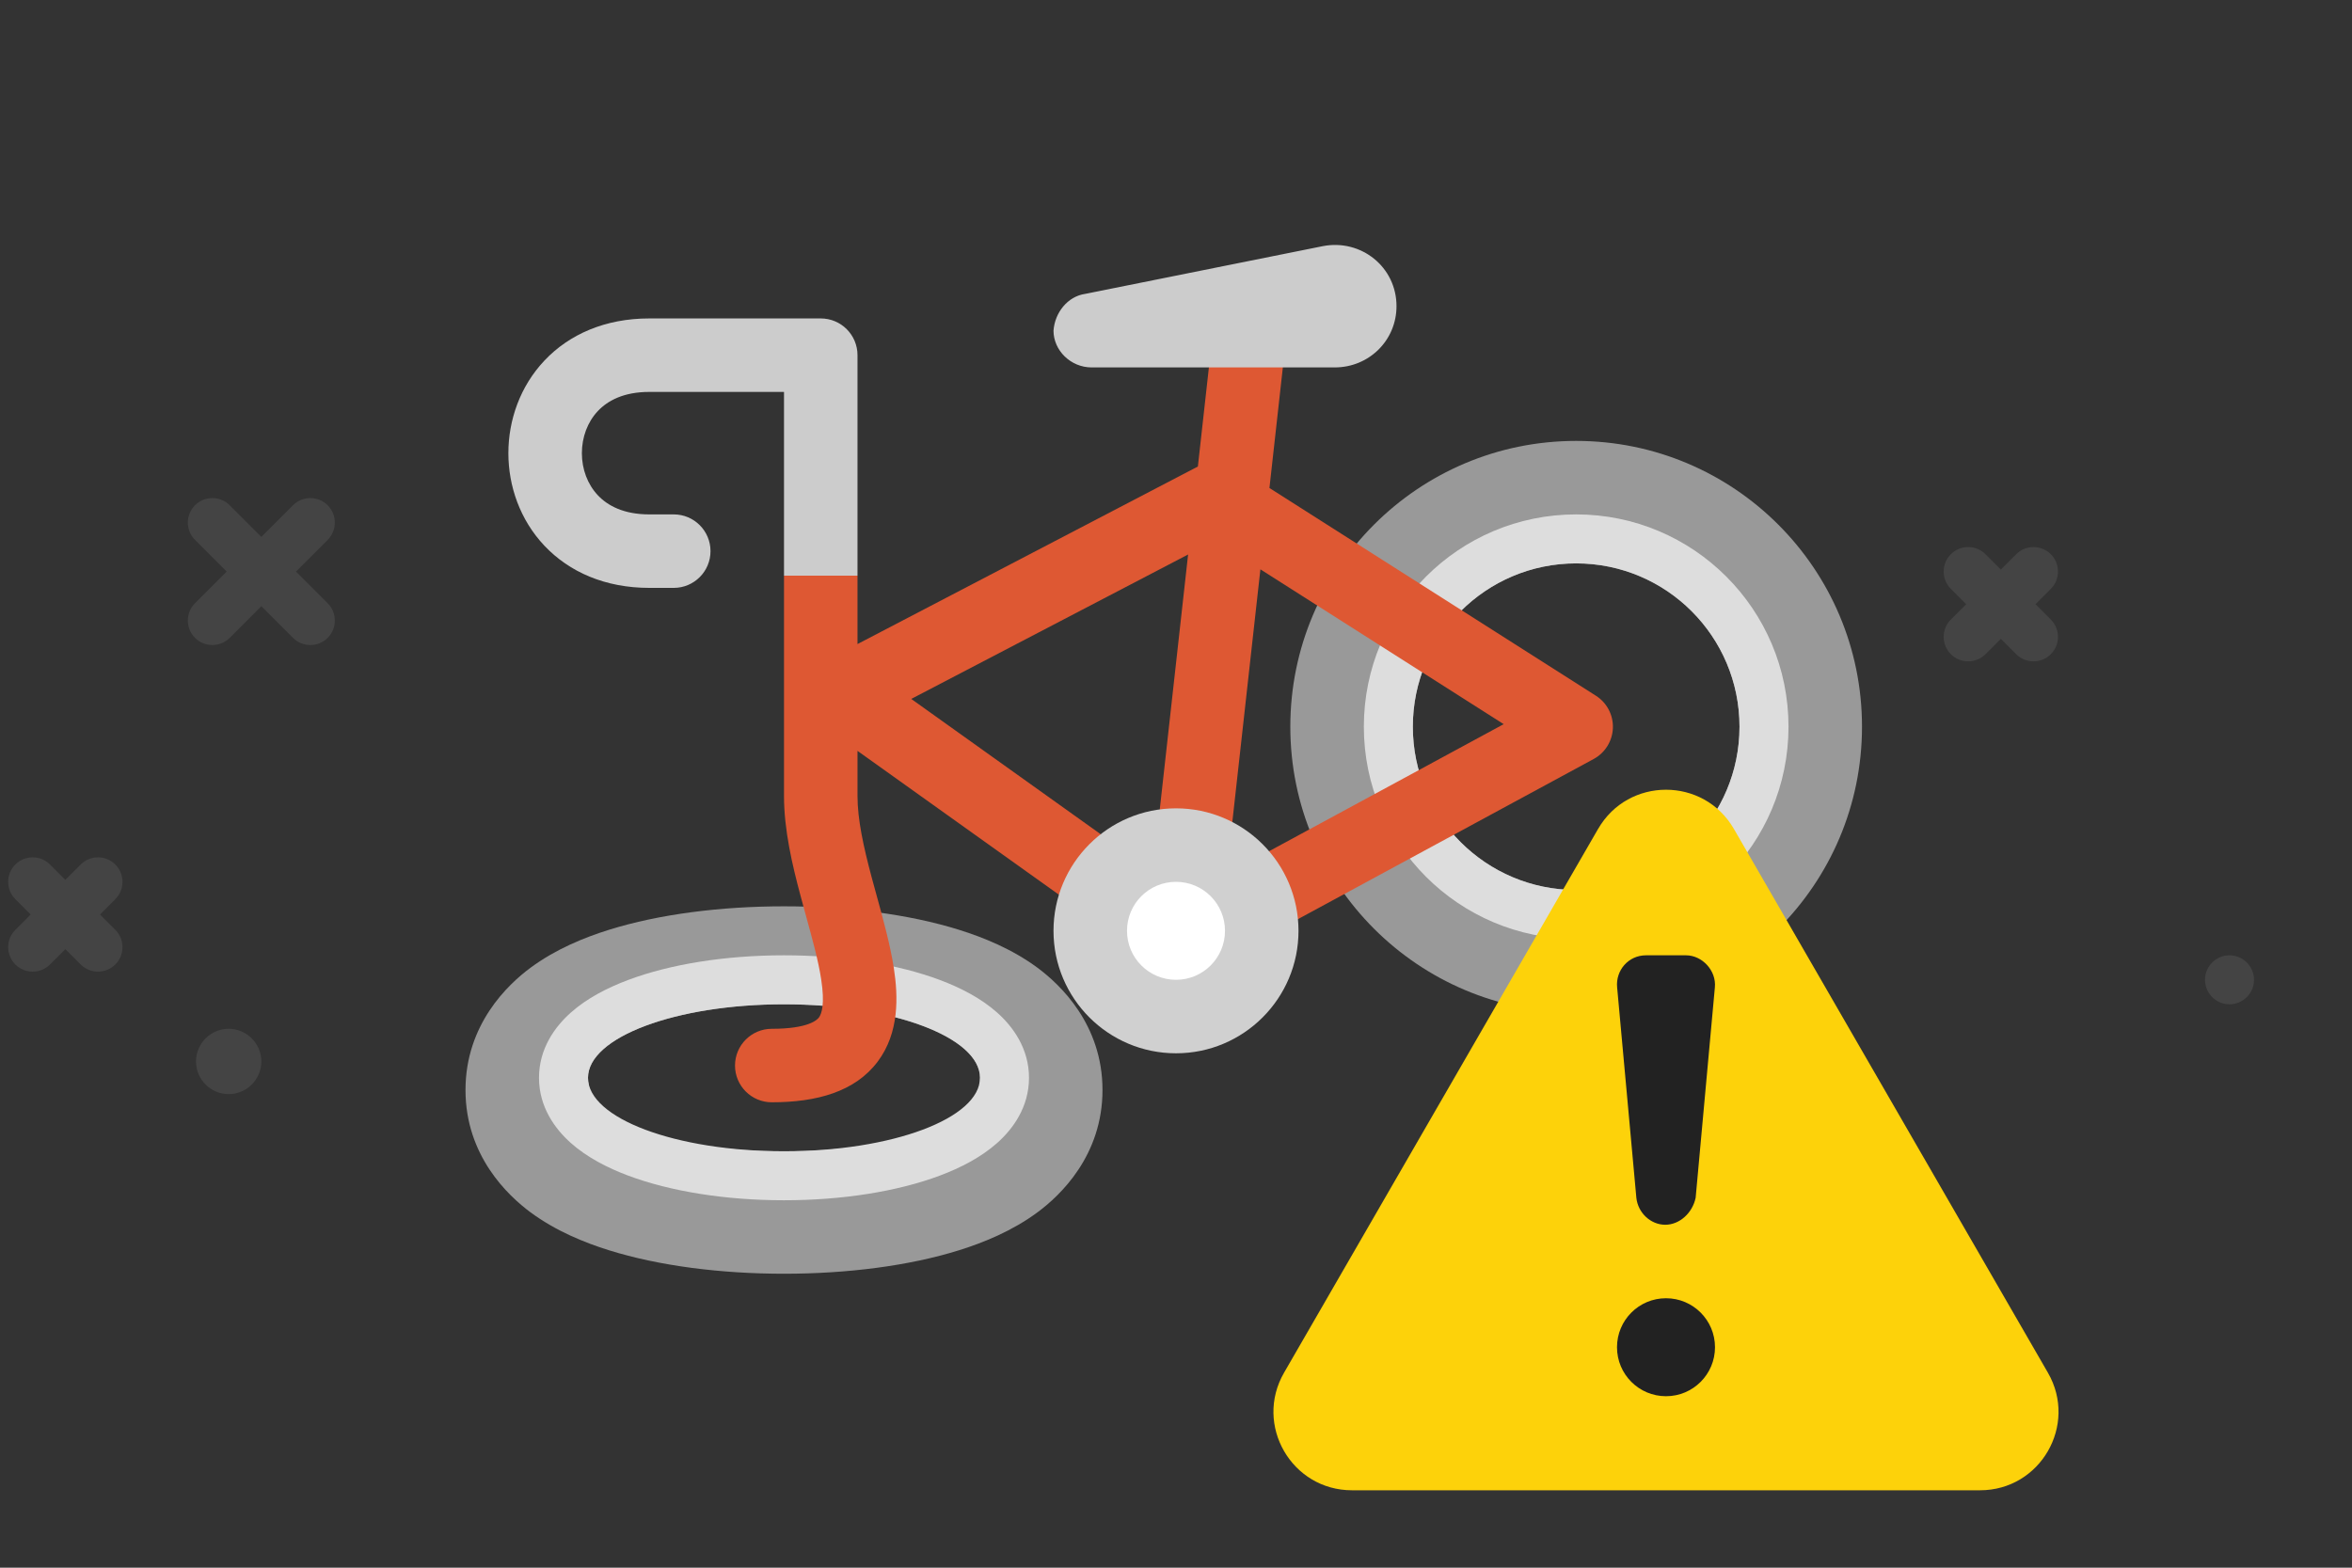 <svg fill="none" height="64" width="96" xmlns="http://www.w3.org/2000/svg"><rect width="100%" height="100%" fill="#333333" stroke="none"/><g fill="#888" opacity=".2"><path d="m11.96 20.626c.39-.39 1.023-.39 1.414 0 .39.39.39 1.024 0 1.415l-1.293 1.292 1.293 1.293c.39.39.39 1.024 0 1.415-.39.39-1.024.39-1.414 0l-1.293-1.294-1.293 1.294c-.39.39-1.024.39-1.414 0-.39-.391-.39-1.024 0-1.415l1.293-1.293-1.293-1.292c-.39-.391-.39-1.024 0-1.415.39-.39 1.023-.39 1.414 0l1.293 1.293z"/><path d="m82.293 22.626c.39-.39 1.024-.39 1.414 0s.39 1.024 0 1.414l-.626.627.626.626c.39.39.39 1.024 0 1.414s-1.024.39-1.414 0l-.626-.626-.627.626c-.39.39-1.023.39-1.414 0-.39-.39-.39-1.024 0-1.414l.626-.626-.626-.627c-.39-.39-.39-1.023 0-1.414.39-.39 1.024-.39 1.414 0l.627.627z"/><path d="m.626 35.293c-.39.39-.39 1.024 0 1.414l.626.626-.626.627c-.39.39-.39 1.023 0 1.414.39.39 1.024.39 1.414 0l.627-.626.626.626c.39.39 1.023.39 1.414 0 .39-.39.39-1.024 0-1.414l-.626-.627.626-.626c.39-.39.39-1.024 0-1.414s-1.024-.39-1.414 0l-.626.626-.627-.626c-.39-.39-1.023-.39-1.414 0z"/><path d="m91 41c-.55 0-1-.45-1-1s.45-1 1-1 1 .45 1 1-.45 1-1 1z"/><path d="m8 43.333c0 .734.6 1.334 1.333 1.334.734 0 1.334-.6 1.334-1.334 0-.733-.6-1.333-1.334-1.333-.733 0-1.333.6-1.333 1.333z"/></g><g clip-rule="evenodd" fill-rule="evenodd"><path d="m32 47c1.314 0 2.554-.099 3.648-.275 2.584-.414 4.352-1.255 4.352-2.225 0-.077-.011-.152-.033-.227.022-.09.033-.181.033-.273 0-1.657-3.582-3-8-3s-8 1.343-8 3c0 .092.011.183.033.273-.022.075-.033.15-.033.227 0 .97 1.768 1.811 4.352 2.225 1.094.176 2.334.275 3.648.275zm0 5c2.571 0 5.097-.319 7.148-.96.996-.311 2.165-.785 3.194-1.545.933-.688 2.658-2.319 2.658-4.995s-1.726-4.306-2.657-4.995c-1.03-.76-2.2-1.234-3.195-1.545-2.05-.641-4.577-.96-7.148-.96s-5.097.319-7.148.96c-.996.311-2.165.785-3.195 1.545-.93.688-2.657 2.319-2.657 4.995s1.726 4.306 2.657 4.995c1.03.76 2.2 1.234 3.195 1.545 2.05.641 4.577.96 7.148.96z" fill="#999"/><path d="m38.36 47.994c-1.727.647-3.975 1.006-6.36 1.006s-4.634-.36-6.36-1.006c-.854-.32-1.685-.75-2.338-1.33-.65-.577-1.302-1.472-1.302-2.664s.651-2.087 1.302-2.664c.653-.58 1.484-1.01 2.339-1.33 1.725-.647 3.974-1.006 6.359-1.006 2.386 0 4.634.36 6.36 1.006.854.32 1.685.75 2.338 1.33.65.577 1.302 1.472 1.302 2.664s-.651 2.087-1.302 2.664c-.653.58-1.484 1.01-2.339 1.33zm-6.36-.994c4.418 0 8-1.343 8-3s-3.582-3-8-3-8 1.343-8 3 3.582 3 8 3z" fill="#ddd"/><path d="m64.333 41.333c6.443 0 11.667-5.223 11.667-11.666 0-6.444-5.224-11.667-11.667-11.667s-11.667 5.223-11.667 11.667c0 6.443 5.224 11.666 11.667 11.666zm6.667-11.666c0 3.682-2.985 6.666-6.667 6.666s-6.667-2.984-6.667-6.666 2.985-6.667 6.667-6.667 6.667 2.985 6.667 6.667z" fill="#999"/><path d="m73 29.667c0 4.786-3.88 8.666-8.667 8.666-4.786 0-8.666-3.88-8.666-8.666 0-4.787 3.88-8.667 8.666-8.667 4.787 0 8.667 3.88 8.667 8.667zm-8.667 6.666c3.682 0 6.667-2.984 6.667-6.666s-2.985-6.667-6.667-6.667-6.666 2.985-6.666 6.667 2.984 6.666 6.666 6.666z" fill="#ddd"/><path d="m48.893 19.045.616-5.544 2.982.331-.677 6.09 13.324 8.48c.449.285.713.786.694 1.317-.019.532-.317 1.013-.785 1.267l-16 8.666c-.504.273-1.12.235-1.586-.098l-12.461-8.9v1.846c0 .952.242 2.054.574 3.301l.206.755c.269.975.558 2.026.703 2.966.178 1.158.228 2.635-.658 3.816-.925 1.232-2.488 1.662-4.325 1.662-.828 0-1.5-.672-1.5-1.5s.672-1.5 1.5-1.5c1.496 0 1.85-.363 1.925-.462.114-.153.248-.551.092-1.56-.115-.751-.34-1.57-.6-2.516-.078-.284-.16-.58-.241-.888-.336-1.253-.676-2.692-.676-4.074v-9h3v2.793zm2.552 4.198 9.93 6.32-11.313 6.128zm-4.389 12.335 1.438-12.941-11.3 5.896z" fill="#de5833"/></g><path d="m44.287 11.999 9.71-1.951c1.555-.3 3.003.85 3.003 2.45 0 1.402-1.126 2.502-2.521 2.502h-9.923c-.859 0-1.556-.7-1.556-1.5.054-.751.59-1.401 1.287-1.501z" fill="#ccc"/><path clip-rule="evenodd" d="m24.403 20.22c.4.425 1.056.78 2.097.78h1c.828 0 1.5.672 1.5 1.5s-.672 1.5-1.5 1.5h-1c-1.793 0-3.262-.645-4.278-1.72-.997-1.055-1.472-2.435-1.472-3.78s.476-2.725 1.472-3.78c1.015-1.075 2.485-1.72 4.278-1.72h7c.828 0 1.5.672 1.5 1.5v9h-3v-7.5h-5.5c-1.04 0-1.696.355-2.097.78-.42.445-.653 1.065-.653 1.72s.232 1.275.653 1.72z" fill="#ccc" fill-rule="evenodd"/><path d="m47.987 41.53c-1.99 0-3.602-1.613-3.602-3.603s1.613-3.602 3.602-3.602c1.99 0 3.602 1.613 3.602 3.602 0 1.99-1.612 3.602-3.602 3.602z" fill="#fff"/><path clip-rule="evenodd" d="m48 40c-1.105 0-2-.895-2-2s.895-2 2-2 2 .895 2 2-.895 2-2 2zm-5-2c0 2.761 2.239 5 5 5s5-2.239 5-5-2.239-5-5-5-5 2.239-5 5z" fill="#d0d0d0" fill-rule="evenodd"/><path d="m65.229 33.84c1.231-2.133 4.31-2.133 5.542 0l12.817 22.2c1.232 2.133-.307 4.8-2.77 4.8h-25.636c-2.464 0-4.003-2.667-2.772-4.8l12.818-22.2z" fill="#fdd20a"/><path d="m66.79 48.9c.066.619.589 1.1 1.178 1.1.588 0 1.111-.481 1.242-1.1l.785-8.594c.065-.686-.523-1.306-1.177-1.306h-1.635c-.72 0-1.243.619-1.178 1.306z" fill="#222"/><path d="m68 57c1.105 0 2-.895 2-2s-.895-2-2-2-2 .895-2 2 .895 2 2 2z" fill="#222"/></svg>